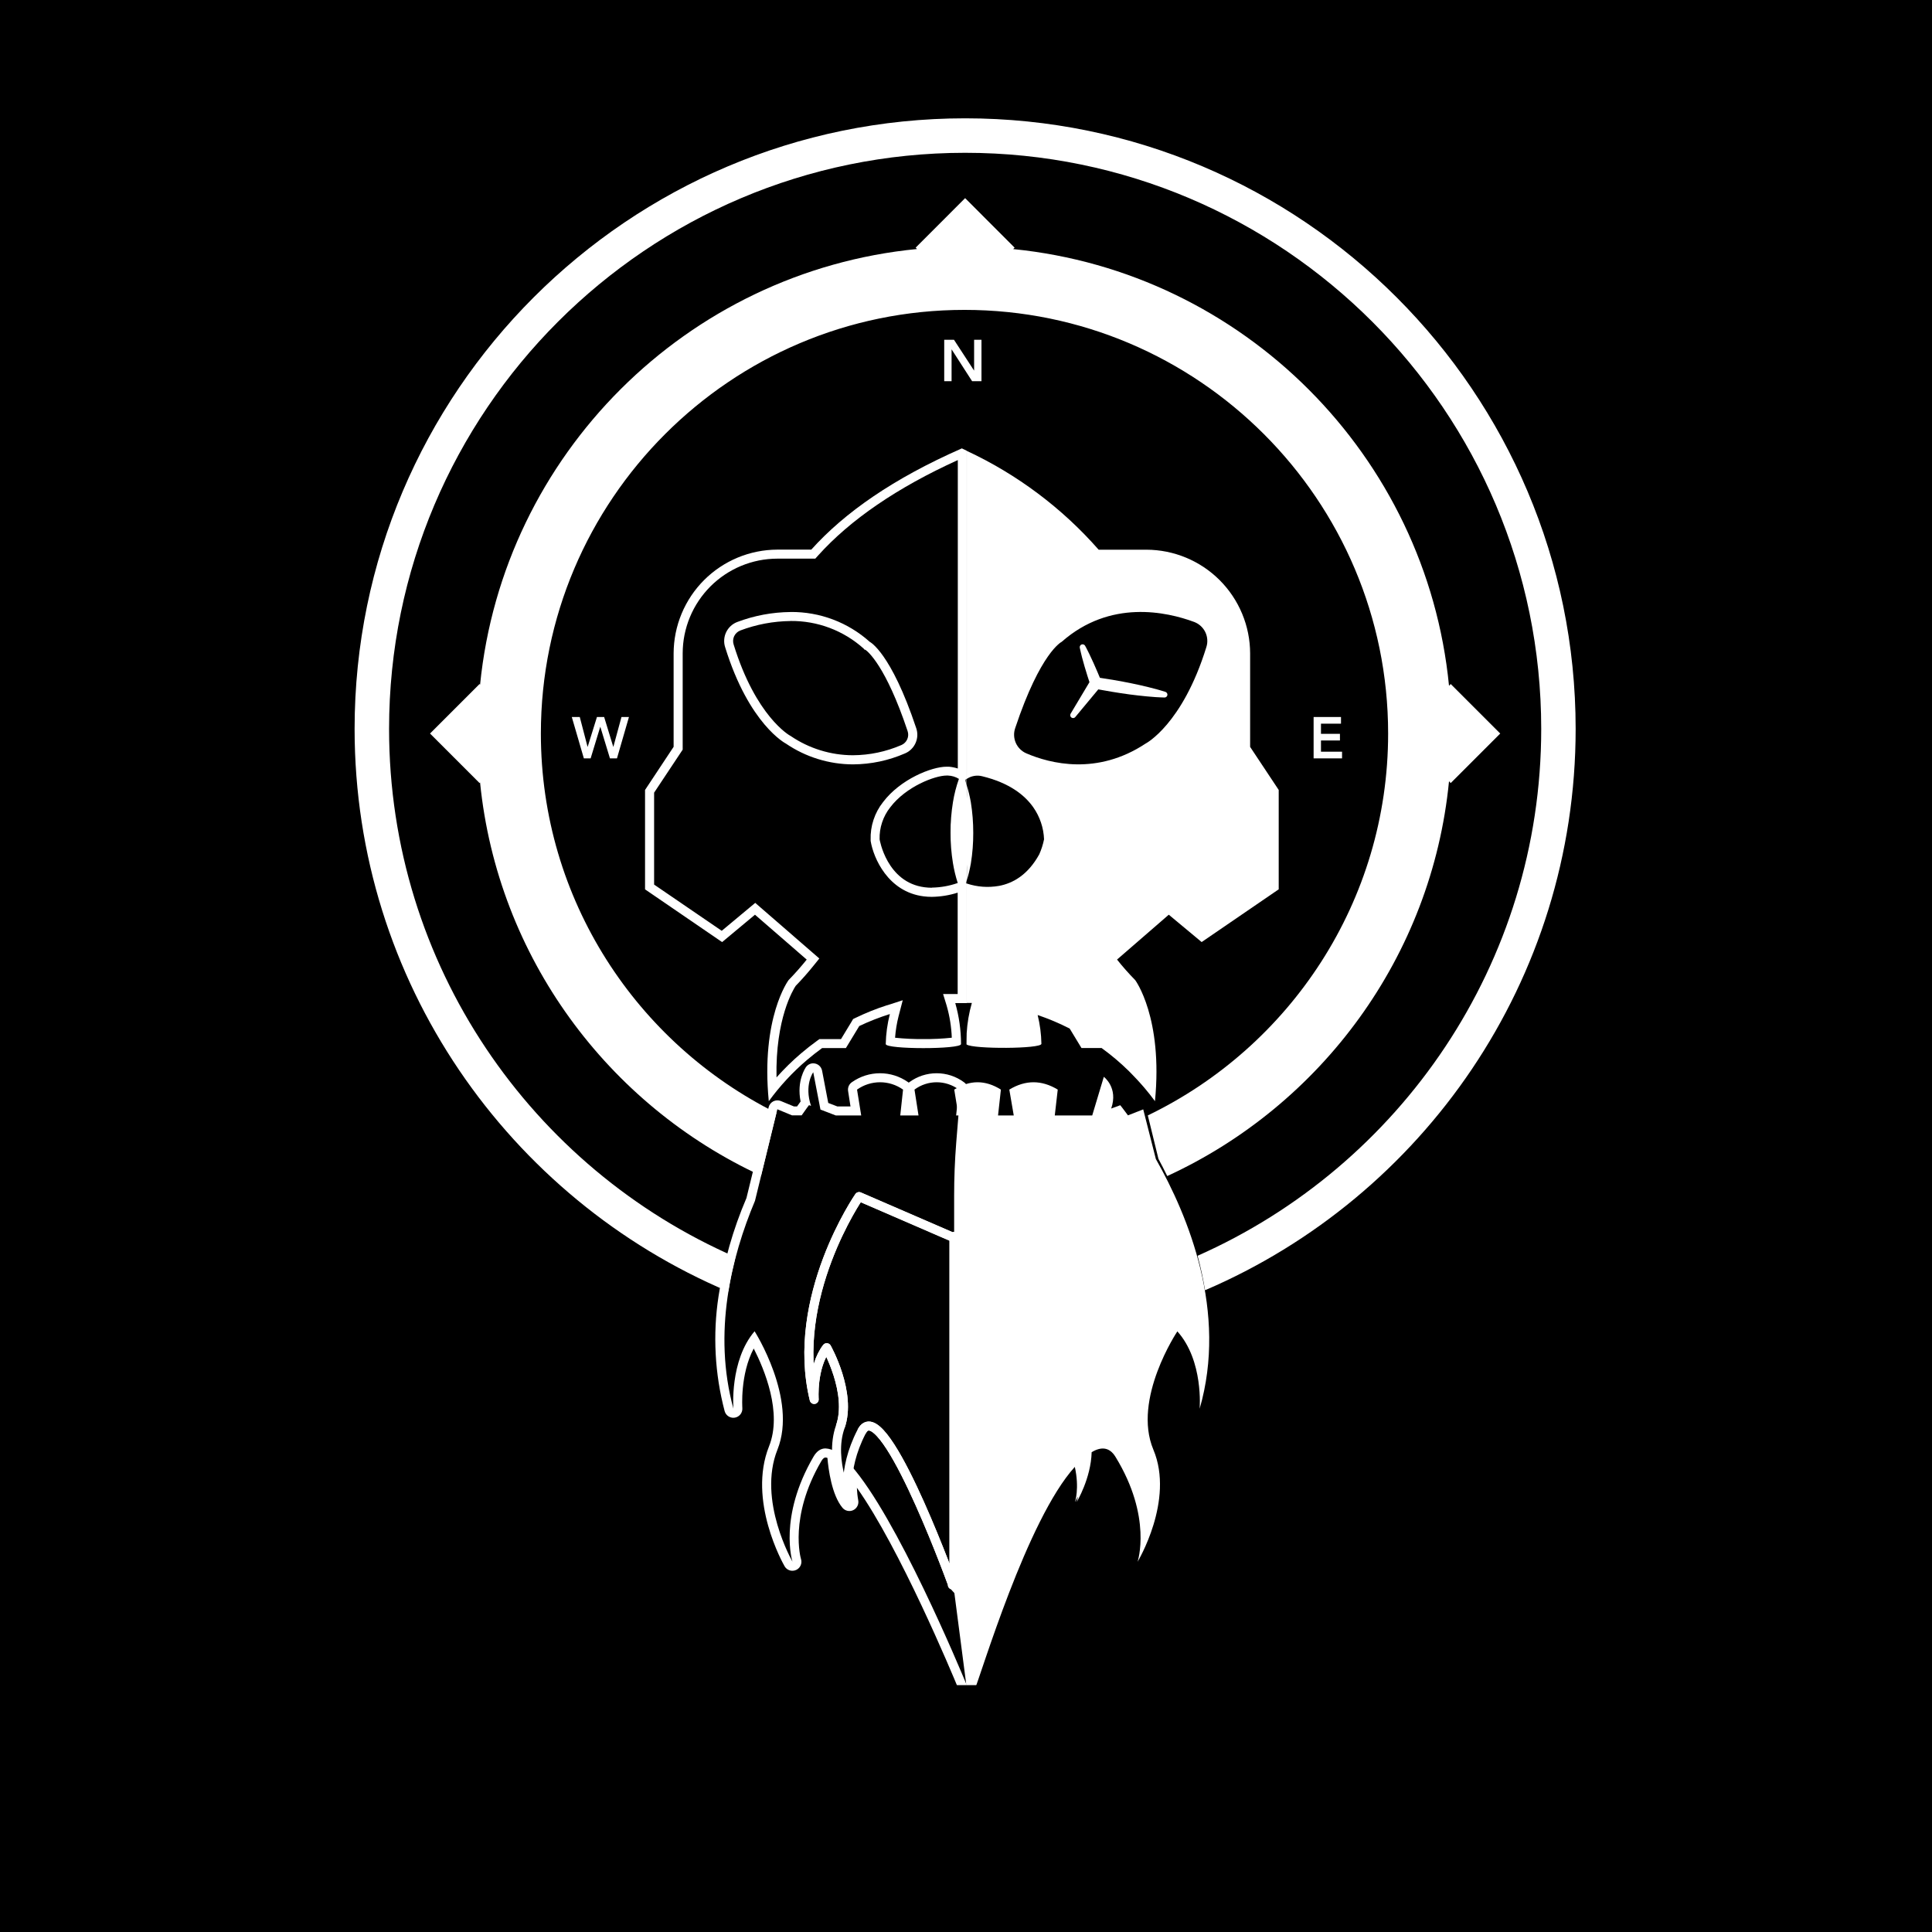 <?xml version="1.0" encoding="UTF-8"?><svg xmlns="http://www.w3.org/2000/svg" xmlns:xlink="http://www.w3.org/1999/xlink" width="1080" zoomAndPan="magnify" viewBox="0 0 810 810" height="1080" preserveAspectRatio="xMidYMid meet" version="1.2" baseProfile="tiny-ps"><title>DM-BIMI</title><defs><clipPath id="68070935d6"><path d="M 207 709.449 L 603 709.449 L 603 810 L 207 810 Z M 207 709.449 "></path></clipPath><clipPath id="22fe76ff31"><path d="M 260.586 709.574 C 300.336 709.727 310.988 710.176 325.238 711 C 345.488 712.125 378.562 716.023 398.961 716.324 C 413.438 716.551 423.789 714.824 435.938 714.75 C 447.938 714.676 459.414 715.125 471.488 715.648 C 484.012 716.102 497.289 716.699 509.812 717.602 C 521.887 718.5 532.914 718.949 545.438 720.977 C 559.836 723.227 581.586 721.574 591.188 731.102 C 601.164 741 603.789 765.75 602.512 780.977 C 601.387 794.477 594.863 807.75 587.062 818.102 C 579.414 828.375 568.238 837.977 556.238 843 C 543.562 848.176 527.512 847.051 512.586 847.574 C 496.988 848.102 482.586 846.977 464.512 845.926 C 441.039 844.574 405.562 840.676 383.512 839.477 C 368.363 838.574 357.938 838.125 345.039 838.125 C 331.836 838.199 317.961 837.898 305.137 839.773 C 292.762 841.574 270.262 850.574 269.438 849 C 268.988 848.102 278.137 842.176 278.062 842.102 C 277.988 842.102 271.238 848.023 267.336 850.051 C 263.438 852.074 258.938 853.5 254.586 854.176 C 250.238 854.773 245.586 854.773 241.238 853.949 C 236.961 853.199 232.539 851.625 228.637 849.523 C 224.812 847.426 221.137 844.574 218.137 841.352 C 215.137 838.125 212.586 834.148 210.789 830.176 C 208.988 826.199 207.789 821.625 207.414 817.273 C 206.961 812.852 207.262 808.199 208.312 803.926 C 209.289 799.648 211.086 795.301 213.414 791.625 C 215.738 787.875 218.812 784.352 222.188 781.5 C 225.562 778.727 229.613 776.398 233.738 774.824 C 237.789 773.25 242.438 772.273 246.789 772.125 C 251.211 771.898 255.863 772.5 260.062 773.699 C 264.262 774.977 268.461 777 272.062 779.477 C 275.738 782.023 279.039 785.25 281.664 788.773 C 284.289 792.375 286.387 796.5 287.738 800.699 C 289.086 804.898 289.836 809.477 289.762 813.898 C 289.688 818.324 288.863 822.898 287.438 827.023 C 285.938 831.227 283.688 835.273 280.988 838.727 C 278.289 842.25 274.836 845.398 271.164 847.801 C 267.488 850.199 263.211 852.148 259.012 853.273 C 254.738 854.398 250.086 854.852 245.664 854.551 C 241.312 854.25 236.738 853.125 232.688 851.477 C 228.637 849.824 224.664 847.352 221.363 844.426 C 218.062 841.574 215.062 837.977 212.812 834.148 C 210.637 830.324 208.914 825.977 208.086 821.699 C 207.188 817.352 206.961 812.699 207.488 808.352 C 208.012 804 209.363 799.5 211.238 795.523 C 213.188 791.551 214.988 788.102 218.887 784.574 C 224.961 779.102 236.512 773.25 246.863 769.273 C 258.262 764.773 272.289 762 284.961 759.824 C 297.113 757.801 308.512 757.125 321.336 756.602 C 335.664 756 349.461 756.148 366.938 756.898 C 390.414 757.875 426.938 762.148 449.512 763.273 C 465.188 764.102 476.438 762.301 489.488 764.398 C 502.461 766.426 516.562 769.273 527.586 775.648 C 538.461 781.875 557.062 797.773 555.336 801.75 C 553.688 805.727 531.488 801.227 519.336 800.176 C 506.812 799.125 494.062 796.648 481.238 795.375 C 468.113 794.176 454.613 793.273 441.488 792.898 C 428.512 792.523 419.211 793.875 403.012 793.125 C 375.039 791.773 314.289 783 289.012 781.648 C 276.336 780.977 267.262 781.949 260.586 781.574 C 256.836 781.273 254.738 781.199 251.961 780.523 C 249.188 779.773 246.414 778.727 243.863 777.449 C 241.312 776.102 238.914 774.375 236.738 772.5 C 234.562 770.625 232.613 768.375 230.961 765.977 C 229.387 763.648 227.961 761.023 226.988 758.324 C 225.938 755.625 225.188 752.773 224.887 749.926 C 224.512 747.074 224.512 744.074 224.887 741.227 C 225.188 738.375 225.938 735.523 226.988 732.824 C 227.961 730.125 229.387 727.5 230.961 725.176 C 232.613 722.773 234.562 720.523 236.738 718.648 C 238.914 716.773 241.312 715.051 243.863 713.699 C 246.414 712.426 249.188 711.375 251.961 710.625 C 254.738 709.949 260.586 709.574 260.586 709.574 "></path></clipPath></defs><rect x="-81" width="972" fill="#ffffff" y="-81" height="972" fill-opacity="1"></rect><rect x="-81" width="972" fill="#ffffff" y="-81" height="972" fill-opacity="1"></rect><rect x="-81" width="972" fill="#000000" y="-81" height="972" fill-opacity="1"></rect><path stroke-linecap="round" transform="matrix(1.005, 0, 0, 1.005, -29.335, 0)" fill="none" stroke-linejoin="round" d="M 387.571 499.189 C 387.571 499.189 358.511 541.189 368.84 583.811 C 368.84 583.811 367.842 570.412 374.071 562.232 C 374.071 562.232 384.73 581.079 379.721 595.232 C 374.708 609.381 383.428 626.479 383.428 626.479 C 383.428 626.479 379.911 614.079 388.632 597.221 C 396.998 581.021 424.321 654.909 426.481 660.82 L 426.481 661.189 L 426.551 661.01 L 426.621 661.189 L 426.621 660.82 C 426.73 660.521 426.921 660 427.161 659.37 L 427.161 515.821 L 426.551 516.082 Z M 387.571 499.189 " stroke="#ffffff" stroke-width="3.76" stroke-opacity="1" stroke-miterlimit="4"></path><path fill="#ffffff" d="M 484.598 485.93 L 479.301 465.109 L 472.906 467.621 C 470.895 464.867 469.672 463.371 469.672 463.371 L 465.871 464.758 C 468.938 455.992 462.785 451.469 462.785 451.469 L 457.918 467.664 L 442.219 467.664 L 443.465 456.816 C 436.688 452.715 429.922 452.715 423.16 456.816 L 425.02 467.664 L 418.434 467.664 L 419.629 456.816 C 413.105 452.715 406.582 452.715 400.07 456.816 L 401.828 467.652 L 400.895 479.164 C 400.312 486.535 400.023 493.938 400.027 501.367 L 400.027 667.148 L 405.207 706.984 L 408.402 708.992 C 411.266 702.41 430.516 637.121 450.621 614.996 C 452.633 623.973 450.703 629.723 450.703 629.723 C 450.703 629.723 451.203 628.867 451.918 627.441 C 451.809 628.215 451.641 628.977 451.414 629.723 C 451.414 629.723 457.395 619.82 457.68 608.836 C 461.699 606.422 465.156 606.695 467.66 610.766 C 483.23 636.125 476.938 654.773 476.938 654.773 C 476.938 654.773 492.5 629.039 483.562 607.789 C 474.625 586.539 493.613 558.184 493.613 558.184 C 504.672 570.496 502.953 590.629 502.953 590.629 C 514.703 550.082 498.27 509.961 484.598 485.93 Z M 484.598 485.93 " fill-opacity="1" fill-rule="nonzero"></path><path fill="#ffffff" d="M 408.039 349.148 C 408.047 344.867 407.711 340.613 407.035 336.383 C 406.613 334.008 406.055 331.66 405.367 329.348 L 405.367 369.043 C 406.066 366.711 406.629 364.344 407.047 361.945 C 407.73 357.707 408.059 353.441 408.039 349.148 Z M 408.039 349.148 " fill-opacity="1" fill-rule="nonzero"></path><path fill="#606161" d="M 404.664 327.023 C 404.934 327.789 405.117 328.562 405.348 329.328 L 405.348 326.551 C 405.176 326.664 404.984 326.742 404.812 326.875 Z M 404.664 327.023 " fill-opacity="1" fill-rule="nonzero"></path><path fill="#606161" d="M 404.977 370.328 L 405.348 370.438 L 405.348 369.023 C 405.215 369.453 405.125 369.918 404.977 370.328 Z M 404.977 370.328 " fill-opacity="1" fill-rule="nonzero"></path><path fill="#ffffff" d="M 340.965 449.59 L 343.98 465.191 L 350.414 467.664 L 361.066 467.664 L 359.316 456.816 C 360.02 456.32 360.754 455.879 361.52 455.496 C 362.289 455.113 363.082 454.789 363.902 454.527 C 364.719 454.266 365.555 454.07 366.402 453.938 C 367.25 453.805 368.105 453.742 368.965 453.742 C 369.82 453.742 370.676 453.805 371.523 453.938 C 372.375 454.07 373.207 454.266 374.023 454.527 C 374.844 454.789 375.637 455.113 376.406 455.496 C 377.172 455.879 377.906 456.32 378.609 456.816 L 377.434 467.664 L 385.094 467.664 L 383.402 456.816 C 384.07 456.32 384.773 455.883 385.512 455.496 C 386.25 455.113 387.016 454.793 387.805 454.531 C 388.594 454.27 389.398 454.07 390.223 453.938 C 391.043 453.809 391.871 453.742 392.703 453.742 C 393.531 453.742 394.359 453.809 395.18 453.938 C 396.004 454.07 396.809 454.27 397.598 454.531 C 398.387 454.793 399.152 455.113 399.891 455.496 C 400.629 455.883 401.332 456.32 402 456.816 L 400.863 467.664 L 405.375 467.664 L 405.375 706.66 C 405.375 697.504 405.266 697.504 405.266 697.504 L 405.266 706.379 C 402.523 699.734 375.895 635.875 356.703 614.312 L 356.363 614.031 C 355.262 619.234 355.18 624.449 356.121 629.684 C 351.227 623.762 350.543 608.793 350.543 608.793 C 349.207 607.855 347.723 607.344 346.09 607.258 C 344.148 607.258 342.441 608.344 341.062 610.723 C 326.266 636.086 332.25 654.734 332.25 654.734 C 332.25 654.734 317.453 629 325.957 607.75 C 334.461 586.5 316.367 558.141 316.367 558.141 C 305.832 570.457 307.488 590.59 307.488 590.59 C 298.793 558.754 306.555 527.172 316.535 503.438 L 325.906 465.07 L 332.066 467.621 L 336.09 467.621 C 338.008 464.848 339.184 463.332 339.184 463.332 L 340.027 463.652 C 337.082 454.855 340.934 449.578 340.934 449.578 M 340.934 445.801 C 340.336 445.809 339.77 445.949 339.238 446.227 C 338.707 446.504 338.27 446.883 337.918 447.367 C 337.738 447.621 333.898 453.078 335.656 461.812 C 335.305 462.297 334.801 462.98 334.168 463.875 L 332.84 463.875 L 327.371 461.613 C 327.121 461.508 326.859 461.434 326.594 461.383 C 326.324 461.336 326.055 461.316 325.781 461.328 C 325.512 461.336 325.242 461.379 324.98 461.445 C 324.715 461.516 324.461 461.609 324.219 461.734 C 323.977 461.855 323.75 462.004 323.539 462.176 C 323.328 462.348 323.137 462.543 322.969 462.754 C 322.797 462.969 322.652 463.195 322.535 463.441 C 322.414 463.688 322.32 463.941 322.258 464.207 L 312.957 502.273 C 307.285 515.508 303.383 529.246 301.246 543.484 C 300.023 551.512 299.625 559.578 300.059 567.688 C 300.488 575.797 301.742 583.773 303.812 591.625 C 303.922 592.023 304.09 592.398 304.324 592.742 C 304.555 593.086 304.836 593.383 305.164 593.633 C 305.496 593.883 305.855 594.078 306.25 594.211 C 306.641 594.344 307.047 594.41 307.461 594.41 C 307.68 594.41 307.898 594.391 308.113 594.352 C 308.578 594.27 309.008 594.105 309.414 593.863 C 309.816 593.621 310.16 593.312 310.449 592.941 C 310.738 592.57 310.949 592.16 311.082 591.707 C 311.219 591.258 311.266 590.797 311.23 590.328 C 311.23 590.168 310.223 576.258 316.004 565.371 C 320.477 574.105 328.066 592.289 322.418 606.391 C 313.371 629.09 328.297 655.547 328.941 656.652 C 329.277 657.238 329.738 657.703 330.324 658.043 C 330.91 658.383 331.539 658.551 332.219 658.551 C 332.75 658.555 333.258 658.445 333.746 658.23 C 334.172 658.043 334.551 657.781 334.883 657.453 C 335.215 657.125 335.477 656.746 335.668 656.32 C 335.859 655.895 335.965 655.449 335.992 654.984 C 336.02 654.516 335.961 654.062 335.816 653.617 C 335.766 653.465 330.641 636.086 344.289 612.676 C 345.227 611.078 345.867 611.078 346.07 611.078 C 346.355 611.086 346.633 611.141 346.902 611.238 C 347.316 616 348.703 626.707 353.195 632.125 C 353.465 632.453 353.777 632.723 354.137 632.945 C 354.496 633.164 354.883 633.32 355.293 633.414 C 355.707 633.504 356.121 633.523 356.543 633.477 C 356.961 633.43 357.359 633.312 357.738 633.129 C 358.117 632.945 358.457 632.707 358.758 632.41 C 359.055 632.113 359.301 631.777 359.488 631.398 C 359.676 631.02 359.797 630.621 359.852 630.207 C 359.906 629.789 359.895 629.371 359.812 628.957 C 359.5 627.238 359.316 625.5 359.258 623.754 C 377.27 649.125 399.094 701.426 401.75 707.867 L 401.809 708 C 402.055 708.668 402.457 709.223 403.016 709.668 C 403.699 710.211 404.48 710.48 405.355 710.48 C 405.648 710.484 405.938 710.449 406.223 710.379 C 409.137 709.699 409.137 706.902 409.137 705.848 L 409.137 467.664 C 409.137 467.16 409.039 466.68 408.848 466.215 C 408.656 465.754 408.383 465.344 408.027 464.992 C 407.676 464.637 407.266 464.363 406.805 464.172 C 406.34 463.98 405.859 463.883 405.355 463.883 L 405.035 463.883 L 405.738 457.219 C 405.812 456.52 405.703 455.848 405.402 455.211 C 405.102 454.574 404.656 454.059 404.07 453.672 C 403.25 453.07 402.387 452.539 401.48 452.078 C 400.574 451.617 399.641 451.227 398.672 450.91 C 397.707 450.598 396.723 450.359 395.719 450.199 C 394.715 450.039 393.703 449.961 392.688 449.961 C 391.668 449.961 390.66 450.039 389.656 450.199 C 388.652 450.359 387.664 450.598 386.699 450.91 C 385.734 451.227 384.797 451.617 383.891 452.078 C 382.988 452.539 382.125 453.07 381.301 453.672 C 381.195 453.742 381.09 453.82 380.992 453.902 C 380.875 453.809 380.754 453.723 380.629 453.641 C 379.777 453.047 378.887 452.52 377.953 452.059 C 377.023 451.602 376.062 451.215 375.07 450.902 C 374.082 450.59 373.07 450.355 372.047 450.199 C 371.02 450.043 369.988 449.961 368.949 449.961 C 367.91 449.961 366.879 450.043 365.852 450.199 C 364.824 450.355 363.816 450.59 362.824 450.902 C 361.836 451.215 360.875 451.602 359.941 452.059 C 359.012 452.52 358.117 453.047 357.27 453.641 C 356.957 453.84 356.68 454.074 356.441 454.355 C 356.199 454.633 356.004 454.941 355.852 455.277 C 355.703 455.613 355.602 455.961 355.555 456.328 C 355.504 456.691 355.512 457.055 355.57 457.422 L 356.574 463.883 L 351.066 463.883 L 347.246 462.414 L 344.664 448.887 C 344.582 448.453 344.426 448.047 344.203 447.668 C 343.98 447.289 343.695 446.957 343.359 446.676 C 343.02 446.395 342.641 446.18 342.227 446.031 C 341.812 445.883 341.383 445.809 340.941 445.809 Z M 340.934 445.801 " fill-opacity="1" fill-rule="nonzero"></path><path stroke-linecap="butt" transform="matrix(1.005, 0, 0, 1.005, -29.335, 0)" fill="none" stroke-linejoin="round" d="M 379.721 595.208 C 384.718 581.079 374.071 562.208 374.071 562.208 C 367.861 570.389 368.84 583.791 368.84 583.791 C 358.511 541.131 387.571 499.17 387.571 499.17 L 426.571 516.058 L 427.181 515.802 L 427.181 659.351 C 426.94 659.98 426.75 660.501 426.641 660.8 L 429.101 663.692 C 429.101 663.692 426.621 661.111 426.571 660.991 C 426.551 661.053 426.528 661.111 426.501 661.17 L 426.501 660.8 C 424.34 654.89 397.022 581.001 388.651 597.198 " stroke="#ffffff" stroke-width="3.76" stroke-opacity="1" stroke-miterlimit="4"></path><path fill="#606161" d="M 405.125 437.688 C 405.125 437.797 405.215 437.891 405.348 437.988 L 405.348 433.297 C 405.246 434.691 405.164 436.141 405.125 437.688 Z M 405.125 437.688 " fill-opacity="1" fill-rule="nonzero"></path><path fill="#ffffff" d="M 401.566 192.891 L 401.566 322.199 C 400.355 321.809 399.117 321.559 397.848 321.445 C 397.535 321.445 397.203 321.445 396.844 321.445 C 390.559 321.445 377.473 326.711 370.246 336.254 C 368.465 338.5 367.125 340.988 366.227 343.711 C 365.328 346.434 364.926 349.227 365.02 352.094 L 365.02 352.566 C 366.195 359.773 372.336 373.898 387.191 375.789 C 388.34 375.938 389.492 376.012 390.652 376.008 C 394.355 375.957 397.977 375.371 401.508 374.25 L 401.508 416.75 L 395.395 416.75 L 396.895 421.633 C 398.152 426.023 398.871 430.5 399.043 435.062 C 395.086 435.488 391.113 435.676 387.133 435.629 C 383.164 435.672 379.207 435.488 375.262 435.074 C 375.488 432.016 375.98 429 376.738 426.027 L 378.477 419.352 L 372.023 421.445 L 371.914 421.445 C 367.375 422.902 362.965 424.672 358.676 426.75 L 357.668 427.234 L 357.086 428.238 L 352.594 435.648 L 343.547 435.648 L 342.543 436.371 C 340.258 438.02 337.996 439.801 335.816 441.66 C 332.164 444.773 328.742 448.125 325.555 451.711 C 325.051 427.055 332.59 414.828 333.594 413.332 C 336.199 410.656 338.762 407.754 341.223 404.688 L 343.508 401.852 L 340.754 399.461 L 319.059 380.641 L 316.637 378.531 L 314.164 380.594 L 302.586 390.242 L 274.238 370.863 L 274.238 332.332 L 285.586 315.242 L 286.219 314.297 L 286.219 273.898 C 286.223 272.602 286.285 271.305 286.414 270.012 C 286.543 268.719 286.734 267.434 286.988 266.16 C 287.246 264.887 287.562 263.629 287.938 262.387 C 288.316 261.145 288.754 259.922 289.254 258.723 C 289.75 257.523 290.305 256.352 290.918 255.203 C 291.531 254.059 292.199 252.945 292.922 251.867 C 293.645 250.785 294.418 249.742 295.242 248.738 C 296.066 247.734 296.938 246.773 297.855 245.855 C 298.773 244.938 299.734 244.066 300.738 243.242 C 301.742 242.418 302.785 241.645 303.863 240.922 C 304.945 240.199 306.055 239.531 307.203 238.918 C 308.348 238.305 309.52 237.75 310.719 237.25 C 311.918 236.754 313.141 236.312 314.383 235.938 C 315.625 235.559 316.883 235.242 318.156 234.984 C 319.43 234.73 320.715 234.539 322.008 234.41 C 323.301 234.281 324.598 234.215 325.895 234.215 L 341.816 234.215 L 342.945 232.957 C 356.484 217.879 376.195 204.41 401.566 192.891 M 403.266 187.984 C 374.617 200.578 354.133 214.844 340.129 230.434 L 325.895 230.434 C 324.473 230.438 323.055 230.512 321.637 230.652 C 320.223 230.797 318.816 231.008 317.422 231.289 C 316.027 231.57 314.652 231.918 313.289 232.332 C 311.93 232.746 310.594 233.227 309.277 233.773 C 307.965 234.32 306.68 234.93 305.426 235.602 C 304.172 236.273 302.957 237.004 301.773 237.797 C 300.59 238.586 299.449 239.434 298.352 240.336 C 297.25 241.238 296.199 242.195 295.191 243.199 C 294.188 244.203 293.23 245.258 292.328 246.355 C 291.426 247.457 290.578 248.598 289.789 249.777 C 288.996 250.961 288.266 252.18 287.594 253.434 C 286.918 254.688 286.312 255.969 285.766 257.285 C 285.219 258.598 284.738 259.934 284.32 261.293 C 283.906 262.656 283.559 264.031 283.277 265.426 C 282.996 266.82 282.785 268.227 282.641 269.641 C 282.496 271.059 282.426 272.477 282.418 273.898 L 282.418 313.102 L 270.438 331.195 L 270.438 372.863 L 302.746 394.977 L 316.527 383.496 L 338.219 402.316 C 335.805 405.316 333.27 408.184 330.609 410.918 C 330.609 410.918 318.898 426.609 322.316 461.684 C 326.945 455.328 332.246 449.602 338.219 444.492 C 340.305 442.719 342.461 441.02 344.691 439.398 L 354.652 439.398 L 360.254 430.168 C 364.41 428.195 368.688 426.52 373.078 425.145 C 372.016 429.27 371.441 433.465 371.352 437.727 C 371.352 438.863 379.242 439.426 387.133 439.426 C 395.023 439.426 402.914 438.863 402.914 437.727 C 402.906 431.891 402.102 426.164 400.5 420.551 C 401.418 420.551 402.32 420.551 403.234 420.551 C 403.941 420.551 404.625 420.551 405.316 420.551 L 405.316 370.438 L 404.945 370.328 C 405.094 369.887 405.188 369.453 405.316 369.023 L 405.316 329.328 C 405.086 328.562 404.906 327.789 404.633 327.023 L 404.785 326.875 C 404.953 326.742 405.145 326.664 405.316 326.551 L 405.316 188.98 C 404.613 188.648 403.949 188.297 403.234 187.973 Z M 390.711 372.188 C 389.703 372.188 388.695 372.125 387.695 371.996 C 371.711 369.988 368.777 351.895 368.777 351.895 C 368.711 349.461 369.059 347.094 369.828 344.785 C 370.594 342.477 371.73 340.371 373.242 338.465 C 379.863 329.738 391.988 325.156 396.832 325.156 L 397.445 325.156 C 399.098 325.219 400.625 325.684 402.031 326.551 C 400.898 329.734 400.062 332.996 399.527 336.332 C 398.84 340.562 398.508 344.816 398.52 349.098 C 398.5 353.387 398.836 357.645 399.527 361.875 C 399.988 364.699 400.656 367.473 401.535 370.199 C 398.023 371.43 394.402 372.074 390.68 372.137 Z M 390.711 372.188 " fill-opacity="1" fill-rule="nonzero"></path><path fill="#ffffff" d="M 402.984 327.348 C 404.605 330.719 405.719 334.25 406.332 337.941 C 406.945 341.449 407.25 344.984 407.246 348.547 C 407.258 352.105 406.957 355.637 406.344 359.141 C 405.734 362.836 404.617 366.367 402.984 369.734 C 401.355 366.367 400.238 362.836 399.637 359.141 C 399.012 355.637 398.707 352.105 398.723 348.547 C 398.715 344.984 399.023 341.449 399.648 337.941 C 400.25 334.25 401.363 330.719 402.984 327.348 Z M 402.984 327.348 " fill-opacity="1" fill-rule="nonzero"></path><path fill="#ffffff" d="M 524.121 313.133 L 524.121 273.93 C 524.117 272.508 524.043 271.086 523.902 269.672 C 523.758 268.258 523.547 266.852 523.266 265.457 C 522.984 264.062 522.637 262.684 522.223 261.324 C 521.805 259.965 521.324 258.629 520.777 257.312 C 520.23 256 519.621 254.719 518.949 253.465 C 518.277 252.211 517.547 250.992 516.754 249.809 C 515.965 248.625 515.117 247.484 514.215 246.387 C 513.309 245.289 512.355 244.234 511.352 243.23 C 510.344 242.223 509.293 241.27 508.191 240.367 C 507.094 239.465 505.953 238.617 504.77 237.824 C 503.586 237.035 502.367 236.305 501.113 235.633 C 499.859 234.961 498.578 234.352 497.262 233.805 C 495.949 233.258 494.613 232.777 493.254 232.363 C 491.891 231.949 490.516 231.598 489.117 231.32 C 487.723 231.039 486.32 230.828 484.902 230.684 C 483.488 230.543 482.07 230.469 480.648 230.465 L 460.613 230.465 C 452.934 221.719 444.434 213.855 435.121 206.875 C 425.809 199.895 415.875 193.945 405.328 189.031 L 405.328 326.551 C 406.266 325.926 407.289 325.512 408.398 325.316 C 409.512 325.121 410.613 325.156 411.711 325.426 C 423.18 328.199 429.621 333.348 433.23 338.492 C 434.605 340.465 435.672 342.59 436.438 344.867 C 437.203 347.145 437.633 349.484 437.723 351.883 C 437.289 354.055 436.617 356.152 435.715 358.176 C 430.949 366.832 424.656 370.32 418.836 371.414 C 414.234 372.211 409.719 371.875 405.285 370.41 L 405.285 420.488 C 406.012 420.488 406.734 420.488 407.457 420.488 C 406.258 424.652 405.527 428.898 405.277 433.227 L 405.277 437.918 C 407.941 439.879 436.617 439.777 436.617 437.617 C 436.543 433.539 436.016 429.516 435.039 425.555 C 439.656 427.121 444.133 429.012 448.469 431.234 L 453.414 439.387 L 461.848 439.387 C 465.938 442.352 469.781 445.605 473.379 449.148 C 473.871 449.641 474.383 450.152 474.836 450.645 C 476.074 451.902 477.258 453.188 478.426 454.504 C 478.887 455.027 479.359 455.559 479.824 456.102 C 481.34 457.914 482.84 459.754 484.227 461.672 C 487.645 426.602 475.934 410.91 475.934 410.91 C 473.254 408.188 470.715 405.32 468.324 402.305 L 490.016 383.488 L 503.797 394.965 L 536.105 372.852 L 536.105 331.188 Z M 505.766 271.316 C 495.715 303.812 480.297 311.746 480.297 311.746 C 459.949 325.207 440.316 320.148 430.297 315.848 C 429.809 315.637 429.348 315.383 428.906 315.086 C 428.469 314.789 428.059 314.453 427.684 314.082 C 427.305 313.707 426.965 313.305 426.664 312.867 C 426.363 312.43 426.105 311.969 425.891 311.484 C 425.676 311 425.508 310.5 425.387 309.984 C 425.266 309.469 425.191 308.945 425.168 308.414 C 425.145 307.887 425.168 307.359 425.242 306.832 C 425.32 306.309 425.441 305.793 425.613 305.293 C 436.258 273.387 445.094 269.105 445.094 269.105 C 465.398 251.203 489.102 256.469 500.699 260.77 C 501.203 260.965 501.688 261.203 502.145 261.484 C 502.602 261.77 503.031 262.094 503.426 262.457 C 503.824 262.824 504.184 263.223 504.504 263.656 C 504.824 264.09 505.102 264.547 505.336 265.035 C 505.57 265.52 505.754 266.023 505.891 266.543 C 506.031 267.066 506.117 267.594 506.152 268.133 C 506.191 268.672 506.176 269.207 506.113 269.742 C 506.047 270.277 505.934 270.801 505.766 271.316 Z M 505.766 271.316 " fill-opacity="1" fill-rule="nonzero"></path><path fill="#ffffff" d="M 395.867 142.449 L 399.957 142.449 L 408.352 155.324 L 408.402 155.324 L 408.402 142.449 L 411.488 142.449 L 411.488 159.828 L 407.566 159.828 L 399.004 146.527 L 398.953 146.527 L 398.953 159.828 L 395.867 159.828 Z M 395.867 142.449 " fill-opacity="1" fill-rule="nonzero"></path><path fill="#ffffff" d="M 239.73 300.609 L 243.074 300.609 L 246.332 313.094 L 246.383 313.094 L 250.273 300.609 L 253.289 300.609 L 257.109 313.094 L 257.16 313.094 L 260.555 300.609 L 263.691 300.609 L 258.668 317.949 L 255.723 317.949 L 251.699 304.75 L 251.648 304.75 L 247.629 317.949 L 244.785 317.949 Z M 239.73 300.609 " fill-opacity="1" fill-rule="nonzero"></path><path fill="#ffffff" d="M 550.738 300.609 L 562.219 300.609 L 562.219 303.402 L 553.824 303.402 L 553.824 307.664 L 561.777 307.664 L 561.777 310.449 L 553.824 310.449 L 553.824 315.152 L 562.66 315.152 L 562.66 317.949 L 550.738 317.949 Z M 550.738 300.609 " fill-opacity="1" fill-rule="nonzero"></path><path fill="#ffffff" d="M 253.129 729.723 L 266.75 729.723 C 268.953 729.691 271.102 730.027 273.191 730.727 C 274.18 731.051 275.117 731.488 275.996 732.039 C 276.879 732.59 277.68 733.242 278.402 733.988 C 279.125 734.738 279.75 735.562 280.27 736.461 C 280.789 737.363 281.195 738.312 281.484 739.312 C 282.195 741.828 282.328 744.375 281.879 746.949 C 281.535 749.727 280.605 752.289 279.094 754.641 C 277.742 756.734 276.066 758.523 274.066 760.008 C 272.137 761.418 270.027 762.477 267.742 763.184 C 265.625 763.852 263.453 764.184 261.23 764.191 L 248.305 764.191 Z M 259.812 758.723 C 261.68 758.73 263.52 758.508 265.332 758.059 C 267.023 757.656 268.602 756.984 270.066 756.047 C 271.492 755.094 272.66 753.891 273.574 752.438 C 274.59 750.777 275.211 748.977 275.434 747.039 C 275.746 745.234 275.672 743.445 275.211 741.672 C 274.824 740.254 274.094 739.043 273.02 738.035 C 271.902 737.074 270.633 736.406 269.211 736.023 C 267.539 735.566 265.836 735.352 264.105 735.371 L 258.496 735.371 L 255.219 758.801 Z M 259.812 758.723 " fill-opacity="1" fill-rule="nonzero"></path><path fill="#ffffff" d="M 290.18 729.723 L 313.078 729.723 L 312.293 735.289 L 295.547 735.289 L 294.34 743.785 L 310.203 743.785 L 309.418 749.344 L 293.598 749.344 L 292.332 758.723 L 309.953 758.723 L 309.168 764.281 L 285.355 764.281 Z M 290.18 729.723 " fill-opacity="1" fill-rule="nonzero"></path><path fill="#ffffff" d="M 335.918 737.141 C 335.367 736.188 334.59 735.496 333.574 735.07 C 332.516 734.613 331.41 734.391 330.258 734.406 C 329.543 734.41 328.836 734.492 328.137 734.656 C 327.453 734.812 326.809 735.07 326.207 735.43 C 325.613 735.793 325.117 736.258 324.719 736.828 C 324.289 737.434 324.039 738.102 323.965 738.84 C 323.852 739.328 323.867 739.812 324.016 740.293 C 324.164 740.77 324.422 741.18 324.789 741.523 C 325.637 742.219 326.574 742.758 327.605 743.141 C 328.75 743.594 330.008 744.035 331.352 744.457 C 332.68 744.863 333.918 745.449 335.074 746.215 C 336.219 746.988 337.098 747.992 337.707 749.23 C 338.395 750.82 338.566 752.461 338.219 754.156 C 338.004 755.902 337.434 757.52 336.512 759.012 C 335.656 760.375 334.57 761.523 333.262 762.461 C 331.934 763.371 330.492 764.043 328.941 764.473 C 327.332 764.93 325.688 765.156 324.016 765.156 C 321.938 765.164 319.93 764.805 317.984 764.078 C 316.066 763.355 314.523 762.152 313.352 760.469 L 318.629 755.977 C 319.234 757.117 320.105 758 321.23 758.633 C 322.391 759.285 323.637 759.605 324.969 759.586 C 325.707 759.582 326.43 759.484 327.141 759.293 C 327.852 759.098 328.523 758.809 329.152 758.418 C 329.789 758.02 330.336 757.523 330.789 756.922 C 331.254 756.305 331.547 755.613 331.664 754.852 C 331.777 754.324 331.762 753.801 331.613 753.285 C 331.465 752.766 331.207 752.312 330.832 751.926 C 330.008 751.168 329.07 750.59 328.027 750.188 C 326.871 749.715 325.625 749.273 324.266 748.852 C 322.957 748.445 321.73 747.867 320.586 747.109 C 319.457 746.363 318.574 745.387 317.945 744.188 C 317.238 742.609 317.062 740.973 317.41 739.281 C 317.625 737.594 318.211 736.051 319.172 734.648 C 320.07 733.344 321.184 732.262 322.508 731.398 C 323.859 730.52 325.316 729.875 326.879 729.469 C 328.449 729.051 330.043 728.84 331.664 728.836 C 333.441 728.824 335.176 729.102 336.863 729.66 C 338.496 730.199 339.887 731.109 341.035 732.395 Z M 335.918 737.141 " fill-opacity="1" fill-rule="nonzero"></path><path fill="#ffffff" d="M 354.324 735.289 L 343.727 735.289 L 344.512 729.723 L 371.844 729.723 L 371.07 735.289 L 360.473 735.289 L 356.453 764.281 L 350.301 764.281 Z M 354.324 735.289 " fill-opacity="1" fill-rule="nonzero"></path><path fill="#ffffff" d="M 375.895 729.723 L 382.047 729.723 L 377.223 764.281 L 371.07 764.281 Z M 375.895 729.723 " fill-opacity="1" fill-rule="nonzero"></path><path fill="#ffffff" d="M 389.617 729.723 L 397.766 729.723 L 410.945 755.402 L 411.047 755.402 L 414.656 729.723 L 420.809 729.723 L 415.973 764.281 L 408.16 764.281 L 394.742 737.824 L 394.641 737.824 L 390.934 764.332 L 384.809 764.332 Z M 389.617 729.723 " fill-opacity="1" fill-rule="nonzero"></path><path fill="#ffffff" d="M 439.645 729.723 L 444.973 729.723 L 455.023 764.281 L 447.988 764.281 L 445.836 756.379 L 430.859 756.379 L 426.668 764.281 L 419.781 764.281 Z M 444.43 751.102 L 441.113 737.027 L 433.695 751.102 Z M 444.43 751.102 " fill-opacity="1" fill-rule="nonzero"></path><path fill="#ffffff" d="M 465.52 735.289 L 454.922 735.289 L 455.707 729.723 L 483.039 729.723 L 482.266 735.289 L 471.672 735.289 L 467.648 764.281 L 461.496 764.281 Z M 465.52 735.289 " fill-opacity="1" fill-rule="nonzero"></path><path fill="#ffffff" d="M 487.09 729.723 L 493.242 729.723 L 488.418 764.281 L 482.316 764.281 Z M 487.09 729.723 " fill-opacity="1" fill-rule="nonzero"></path><path fill="#ffffff" d="M 496.52 747.152 C 496.867 744.492 497.672 741.98 498.934 739.613 C 500.105 737.402 501.633 735.473 503.516 733.824 C 505.391 732.207 507.492 730.977 509.816 730.133 C 512.254 729.262 514.77 728.832 517.355 728.848 C 519.852 728.773 522.266 729.172 524.605 730.043 C 526.672 730.816 528.438 732.027 529.902 733.68 C 531.371 735.359 532.379 737.277 532.918 739.441 C 533.52 741.926 533.621 744.426 533.219 746.949 C 532.863 749.551 532.062 752.012 530.828 754.328 C 529.648 756.516 528.117 758.418 526.234 760.039 C 524.34 761.656 522.227 762.898 519.891 763.766 C 517.434 764.68 514.891 765.145 512.27 765.164 C 509.793 765.203 507.402 764.773 505.094 763.867 C 503.055 763.062 501.305 761.844 499.848 760.211 C 498.398 758.547 497.395 756.648 496.832 754.52 C 496.215 752.086 496.109 749.629 496.52 747.152 Z M 503.004 746.758 C 502.738 748.477 502.781 750.184 503.133 751.887 C 503.438 753.363 504.047 754.703 504.965 755.906 C 505.867 757.074 506.992 757.969 508.332 758.59 C 509.832 759.285 511.41 759.621 513.066 759.598 C 514.809 759.602 516.484 759.266 518.09 758.59 C 519.637 757.949 521.023 757.055 522.242 755.906 C 523.48 754.742 524.488 753.402 525.258 751.887 C 526.059 750.262 526.578 748.555 526.816 746.758 C 527.051 745.137 526.996 743.527 526.645 741.926 C 526.332 740.477 525.723 739.164 524.816 737.992 C 523.902 736.84 522.773 735.961 521.43 735.359 C 519.91 734.695 518.32 734.375 516.664 734.406 C 514.926 734.387 513.25 734.707 511.637 735.359 C 510.102 735.988 508.723 736.863 507.508 737.992 C 506.273 739.152 505.27 740.48 504.5 741.988 C 503.727 743.492 503.23 745.082 503.012 746.758 Z M 503.004 746.758 " fill-opacity="1" fill-rule="nonzero"></path><path fill="#ffffff" d="M 541.473 729.723 L 549.664 729.723 L 562.73 755.402 L 562.832 755.402 L 566.441 729.723 L 572.594 729.723 L 567.758 764.281 L 559.949 764.281 L 546.648 737.824 L 546.547 737.824 L 542.84 764.332 L 536.598 764.332 Z M 541.473 729.723 " fill-opacity="1" fill-rule="nonzero"></path><path fill="#ffffff" d="M 251.398 779.41 L 256.566 779.41 L 263.059 811.906 L 269.562 779.41 L 274.73 779.41 L 274.73 818.289 L 271.344 818.289 L 271.344 784.406 L 264.445 818.289 L 261.43 818.289 L 254.484 784.406 L 254.484 818.289 L 251.379 818.289 Z M 251.398 779.41 " fill-opacity="1" fill-rule="nonzero"></path><path fill="#ffffff" d="M 314.387 800.961 L 306.344 779.41 L 310.012 779.41 L 316.234 796.496 L 322.508 779.41 L 325.895 779.41 L 317.852 800.961 L 317.852 818.289 L 314.406 818.289 Z M 314.387 800.961 " fill-opacity="1" fill-rule="nonzero"></path><path fill="#ffffff" d="M 355.438 809.625 L 355.438 807.465 L 358.676 807.465 L 358.676 809.848 C 358.676 813.738 360.684 815.688 363.902 815.688 C 367.117 815.688 369.117 813.738 369.117 809.797 C 369.117 806.078 367.562 803.625 362.727 799.742 C 357.227 795.352 355.398 792.297 355.398 787.852 C 355.398 782.191 358.504 778.805 363.953 778.805 C 369.402 778.805 372.348 782.203 372.348 788.031 L 372.348 789.59 L 369.07 789.59 L 369.07 787.812 C 369.07 783.922 367.18 781.922 363.953 781.922 C 360.727 781.922 358.848 783.934 358.848 787.641 C 358.848 791.09 360.504 793.48 365.34 797.363 C 370.84 801.816 372.566 804.809 372.566 809.535 C 372.566 815.426 369.449 818.812 363.902 818.812 C 358.352 818.812 355.438 815.465 355.438 809.625 Z M 355.438 809.625 " fill-opacity="1" fill-rule="nonzero"></path><path fill="#ffffff" d="M 410.043 782.516 L 402.902 782.516 L 402.902 779.41 L 420.625 779.41 L 420.625 782.516 L 413.457 782.516 L 413.457 818.289 L 410.043 818.289 Z M 410.043 782.516 " fill-opacity="1" fill-rule="nonzero"></path><path fill="#ffffff" d="M 452.309 779.41 L 467.871 779.41 L 467.871 782.516 L 455.758 782.516 L 455.758 796.457 L 465.699 796.457 L 465.699 799.574 L 455.758 799.574 L 455.758 815.125 L 467.871 815.125 L 467.871 818.289 L 452.309 818.289 Z M 452.309 779.41 " fill-opacity="1" fill-rule="nonzero"></path><path fill="#ffffff" d="M 499.758 779.41 L 508.027 779.41 C 514.059 779.41 516.645 782.133 516.645 788.246 L 516.645 790.625 C 516.645 794.961 515.145 797.574 511.918 798.457 L 511.918 798.566 C 515.305 799.352 516.645 801.965 516.645 806.609 L 516.645 813.645 C 516.586 815.23 516.773 816.785 517.195 818.309 L 513.699 818.309 C 513.316 816.762 513.148 815.191 513.195 813.594 L 513.195 806.43 C 513.195 801.926 511.527 800.398 507.426 800.398 L 503.195 800.398 L 503.195 818.34 L 499.758 818.34 Z M 507.367 797.129 C 511.305 797.129 513.195 795.461 513.195 791.238 L 513.195 788.516 C 513.195 784.293 511.699 782.484 507.918 782.484 L 503.195 782.484 L 503.195 797.129 Z M 507.367 797.129 " fill-opacity="1" fill-rule="nonzero"></path><path fill="#ffffff" d="M 555.023 800.961 L 546.98 779.41 L 550.668 779.41 L 556.891 796.496 L 563.164 779.41 L 566.551 779.41 L 558.512 800.961 L 558.512 818.289 L 555.062 818.289 Z M 555.023 800.961 " fill-opacity="1" fill-rule="nonzero"></path><path fill="#ffffff" d="M 226.762 307.535 C 226.762 209.605 306.445 129.922 404.371 129.922 C 502.301 129.922 581.98 209.605 581.98 307.535 C 581.98 377.957 540.77 438.934 481.23 467.645 L 485.684 485.859 C 486.898 488.109 488.137 490.543 489.371 493.066 C 553.816 463.41 600.297 401.168 607.504 327.559 L 608.227 328.293 L 628.977 307.535 L 608.227 286.785 L 607.504 287.508 C 598.066 191.008 521.207 114.051 424.777 104.43 L 425.379 103.828 L 404.633 83.07 L 383.887 103.828 L 384.469 104.402 C 287.969 113.789 210.949 190.609 201.281 287.016 L 201.047 286.785 L 180.289 307.535 L 201.047 328.293 L 201.27 328.059 C 208.629 401.34 254.918 463.27 319.078 492.914 L 325.504 466.617 C 267.039 437.508 226.762 377.152 226.762 307.535 Z M 226.762 307.535 " fill-opacity="1" fill-rule="nonzero"></path><path fill="#ffffff" d="M 660.598 305.582 C 660.598 164.441 545.773 49.605 404.645 49.605 C 263.512 49.605 148.668 164.48 148.668 305.582 C 148.668 411.523 213.371 502.605 305.34 541.496 C 306.133 536.539 307.156 531.703 308.355 527.031 C 222.973 489.809 163.121 404.598 163.121 305.582 C 163.121 172.414 271.473 64.062 404.645 64.062 C 537.812 64.062 646.164 172.453 646.164 305.582 C 646.164 404.094 586.855 488.953 502.098 526.488 C 503.344 531.164 504.398 535.996 505.215 540.941 C 596.488 501.832 660.598 411.129 660.598 305.582 Z M 660.598 305.582 " fill-opacity="1" fill-rule="nonzero"></path><path fill="#ffffff" d="M 331.422 256.578 L 331.422 260.348 C 334.23 260.32 337.012 260.551 339.777 261.039 C 342.539 261.527 345.234 262.27 347.859 263.258 C 350.484 264.25 352.992 265.477 355.391 266.934 C 357.785 268.395 360.027 270.062 362.113 271.938 L 362.324 272.262 L 362.887 272.48 C 363.73 273.066 371.34 279.027 380.508 306.477 C 380.703 307.043 380.789 307.621 380.766 308.219 C 380.742 308.816 380.609 309.387 380.371 309.934 C 380.129 310.48 379.797 310.965 379.371 311.383 C 378.949 311.805 378.465 312.133 377.914 312.367 C 371.426 315.164 364.652 316.586 357.59 316.641 C 352.941 316.629 348.402 315.938 343.961 314.566 C 339.523 313.195 335.379 311.207 331.535 308.598 L 331.395 308.5 L 331.203 308.406 C 331.062 308.328 316.898 300.445 307.582 270.211 C 307.488 269.926 307.422 269.637 307.387 269.34 C 307.348 269.043 307.34 268.746 307.359 268.445 C 307.379 268.148 307.426 267.855 307.5 267.562 C 307.574 267.273 307.676 266.996 307.801 266.723 C 307.93 266.453 308.082 266.199 308.258 265.957 C 308.434 265.715 308.633 265.492 308.852 265.289 C 309.07 265.082 309.305 264.902 309.559 264.742 C 309.812 264.582 310.078 264.449 310.355 264.34 C 317.156 261.777 324.195 260.453 331.465 260.367 L 331.465 256.59 M 331.465 256.59 C 323.742 256.668 316.266 258.07 309.039 260.793 C 308.539 260.988 308.059 261.227 307.605 261.512 C 307.148 261.797 306.723 262.121 306.332 262.488 C 305.938 262.855 305.582 263.254 305.262 263.688 C 304.945 264.121 304.672 264.578 304.438 265.062 C 304.207 265.547 304.023 266.051 303.887 266.57 C 303.75 267.09 303.664 267.617 303.629 268.152 C 303.59 268.691 303.605 269.227 303.668 269.758 C 303.734 270.293 303.848 270.812 304.012 271.324 C 314.062 303.824 329.492 311.754 329.492 311.754 C 333.645 314.582 338.117 316.738 342.914 318.223 C 347.711 319.707 352.617 320.457 357.641 320.469 C 365.227 320.414 372.5 318.875 379.461 315.855 C 379.949 315.645 380.414 315.395 380.852 315.098 C 381.289 314.801 381.699 314.465 382.074 314.09 C 382.453 313.719 382.789 313.312 383.09 312.875 C 383.391 312.438 383.648 311.98 383.863 311.492 C 384.078 311.008 384.246 310.508 384.367 309.992 C 384.488 309.477 384.562 308.953 384.586 308.422 C 384.609 307.895 384.582 307.367 384.508 306.844 C 384.43 306.316 384.309 305.805 384.137 305.301 C 373.492 273.398 364.664 269.113 364.664 269.113 C 362.41 267.09 359.988 265.285 357.395 263.711 C 354.805 262.133 352.09 260.809 349.254 259.738 C 346.418 258.668 343.508 257.863 340.52 257.336 C 337.535 256.805 334.527 256.551 331.492 256.578 Z M 331.465 256.59 " fill-opacity="1" fill-rule="nonzero"></path><path fill="#ffffff" d="M 449.195 300.828 C 449.402 300.977 449.633 301.051 449.887 301.051 C 450.266 301.051 450.578 300.906 450.824 300.617 L 460.461 289.027 C 462.371 289.391 464.289 289.723 466.211 290.031 C 468.625 290.434 471.047 290.801 473.48 291.129 C 475.914 291.449 478.344 291.73 480.797 291.961 C 482.023 292.074 483.25 292.184 484.477 292.266 L 486.336 292.363 C 486.961 292.363 487.582 292.426 488.215 292.434 C 488.516 292.441 488.777 292.348 489.008 292.156 C 489.238 291.965 489.379 291.723 489.434 291.43 C 489.477 291.137 489.426 290.859 489.27 290.605 C 489.117 290.348 488.898 290.172 488.617 290.074 C 488.016 289.883 487.422 289.691 486.82 289.52 L 485.031 289.008 C 483.844 288.688 482.648 288.375 481.449 288.082 C 479.059 287.488 476.668 286.957 474.266 286.465 C 471.863 285.973 469.461 285.531 467.047 285.117 C 465.078 284.777 463.105 284.461 461.137 284.172 C 460.805 283.367 460.473 282.562 460.129 281.77 C 459.609 280.535 459.074 279.297 458.512 278.07 C 457.949 276.844 457.398 275.617 456.805 274.402 C 456.512 273.789 456.211 273.184 455.898 272.574 L 455.438 271.668 C 455.277 271.355 455.105 271.055 454.945 270.754 C 454.797 270.492 454.586 270.312 454.305 270.207 C 454.027 270.102 453.746 270.102 453.465 270.199 C 453.188 270.305 452.973 270.484 452.828 270.746 C 452.684 271.008 452.641 271.285 452.703 271.578 L 453.156 273.586 C 453.316 274.25 453.477 274.914 453.648 275.598 C 453.988 276.906 454.352 278.211 454.734 279.508 C 455.113 280.805 455.496 282.082 455.91 283.367 C 456.191 284.242 456.473 285.129 456.762 286 L 448.852 299.242 C 448.699 299.512 448.652 299.797 448.719 300.102 C 448.785 300.402 448.941 300.645 449.195 300.828 Z M 449.195 300.828 " fill-opacity="1" fill-rule="nonzero"></path><g><g><path fill="#000000" d="M 204.414 706.5 L 605.641 706.5 L 605.641 857.551 L 204.414 857.551 Z M 204.414 706.5 " fill-opacity="1" fill-rule="nonzero"></path></g></g></svg>